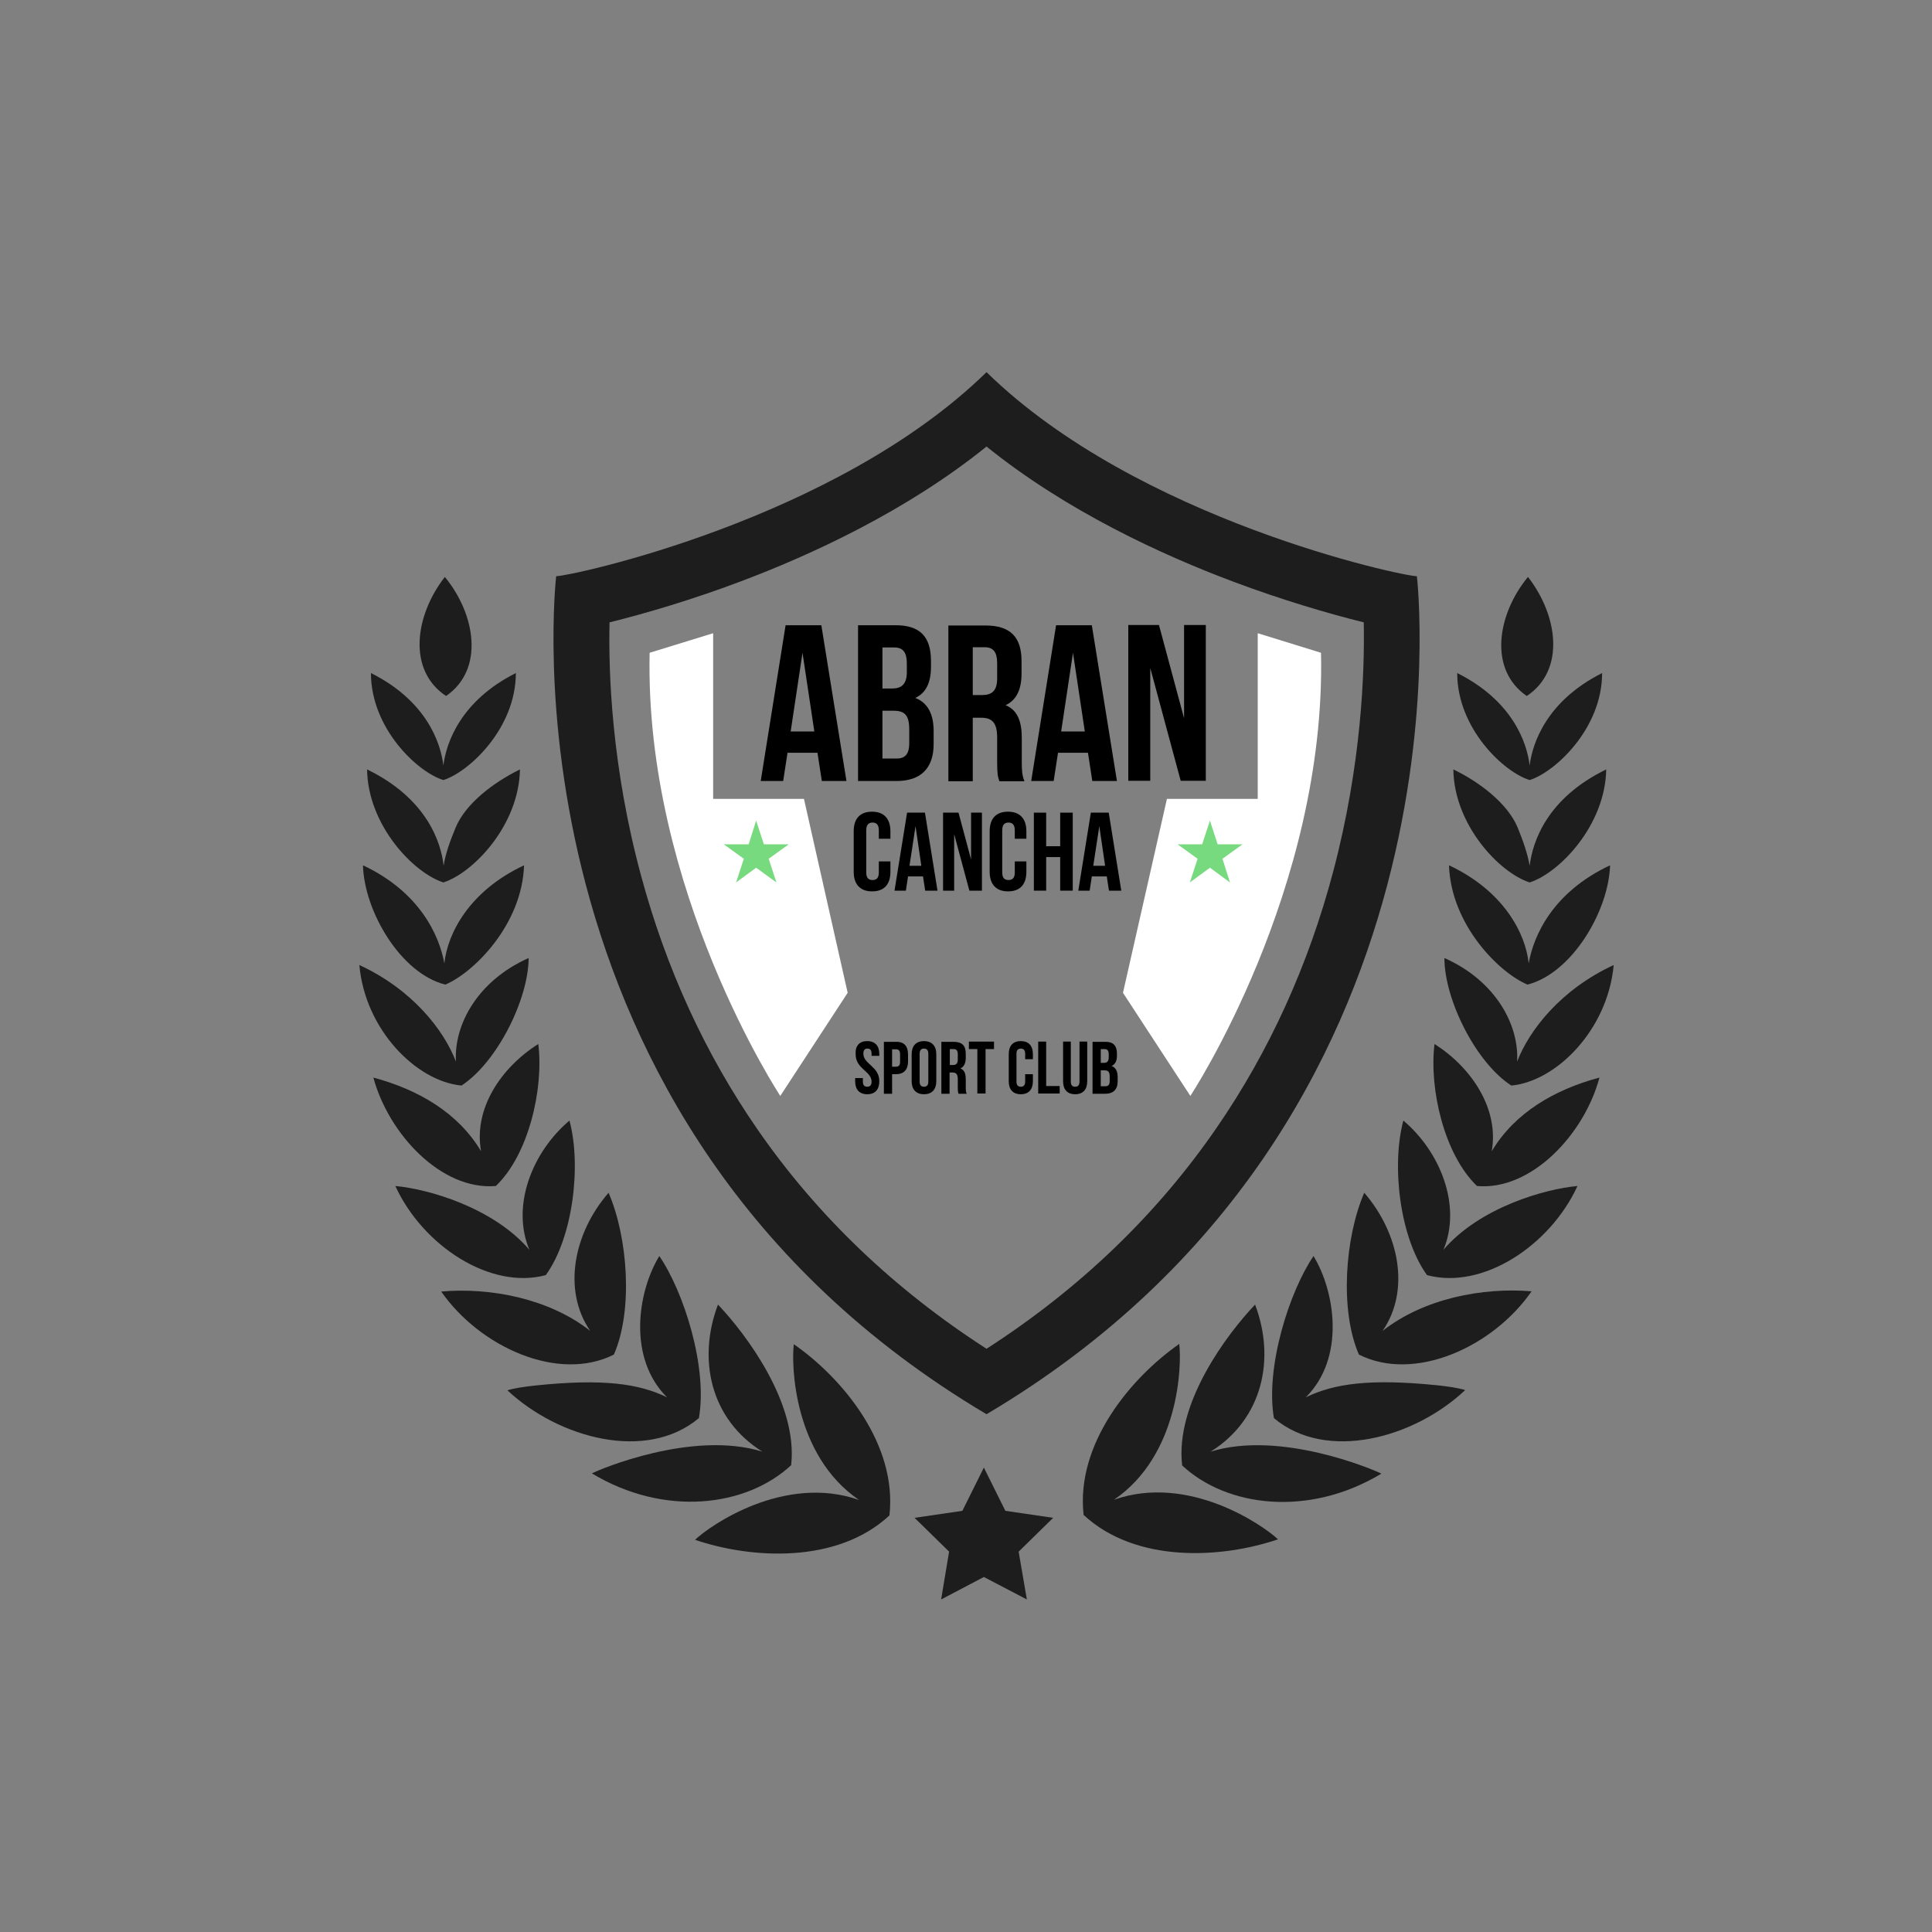 <?xml version="1.0" encoding="utf-8"?>
<!-- Generator: Adobe Illustrator 27.8.0, SVG Export Plug-In . SVG Version: 6.00 Build 0)  -->
<svg version="1.1" id="Layer_1" xmlns="http://www.w3.org/2000/svg" xmlns:xlink="http://www.w3.org/1999/xlink" x="0px" y="0px"
	 viewBox="0 0 800 800" style="enable-background:new 0 0 800 800;" xml:space="preserve">
<rect x="0" y="0" width="800" height="800" fill="#808080" stroke="none"/>
<style type="text/css">
	.st0{fill:#1D1D1D;}
	.st1{fill:#FFFFFF;}
	.st2{fill:#77DA7E;}
</style>
<g>
	<path class="st0" d="M408.5,184.9c33.2,26.8,72.9,45,102.3,56c19.7,7.4,39.3,13.2,53.9,16.8c0.4,20.6-0.9,58.6-12.6,103
		c-10.3,39-26.6,74.8-48.4,106.4C479,503,447,533.7,408.5,558.5c-38.2-24.6-70-55-94.6-90.5c-21.8-31.4-38.1-66.9-48.5-105.6
		c-12.1-44.8-13.5-83.8-13-104.7c14.6-3.6,34.3-9.4,53.9-16.8C335.6,229.9,375.3,211.7,408.5,184.9 M408.5,154.1
		c-62.6,61.2-172.3,84.5-178.2,84.5c0,0-26.5,225.6,178.2,347c204.8-121.4,178.2-347,178.2-347C580.7,238.6,471.1,215.3,408.5,154.1
		L408.5,154.1z"/>
</g>
<g>
	<polygon class="st0" points="416.3,625.6 407.4,607.7 398.5,625.6 378.7,628.5 393,642.5 389.7,662.3 407.4,653 425.2,662.3 
		421.8,642.5 436.1,628.5 	"/>
	<path class="st0" d="M289.4,587.2c3.7-21.1-6.3-52.4-16.4-67.1c-9,14.8-13.2,42.2,3.2,58.5c-11.7-5.7-26.6-7.8-54.4-4.9
		c-4.7,0.5-8.8,1.1-11.7,2C231.3,595.5,267.6,605.5,289.4,587.2z"/>
	<path class="st0" d="M254.2,560.9c8-18.3,5.8-48.5-2.2-67c-14.3,16.4-19.3,40.2-7.6,57.2c-17-13.4-41.4-18.1-61.7-16.3
		C198.7,557.8,231.2,572.5,254.2,560.9z"/>
	<path class="st0" d="M226,528c11.3-15.6,14.8-45.5,9.8-64c-15.5,13.1-24.2,35.4-16.6,53.5c-15.1-17.6-42.1-25.2-55.5-26.4
		C175,515.7,202.9,534.2,226,528z"/>
	<path class="st0" d="M205.3,491.1c13.5-12.8,19.9-40.1,17.6-58.8c-15.4,9.7-26.9,26.8-23.7,44.4c-9.5-15.9-25.9-25.5-44.6-30.5
		C160.9,469.5,182.7,493,205.3,491.1z"/>
	<path class="st0" d="M191.1,449.5c14.7-9.6,27.7-35.6,27.8-52.8c-21.2,9.4-31,27.7-30.1,42.9c-5-13.1-18.1-29.9-40-40
		C151.2,426.6,172.6,447.8,191.1,449.5z"/>
	<path class="st0" d="M184.4,407.7c12-5.1,31.8-25,32.6-49.4c-22.8,10.7-31.7,28.3-33,40.6c-2.1-11.5-10.1-29.5-33.7-40.6
		C150.8,377.3,165.9,403.1,184.4,407.7z"/>
	<path class="st0" d="M183.6,365.4c12.4-4,31.3-23.7,31.7-46.8c-10.8,5.3-22.4,14-26.6,24c-2.3,5.5-4.3,11.1-5,15.9
		c-1.1-10-7.2-28-31.7-39.9C152.3,341.6,171.1,361.4,183.6,365.4z"/>
	<path class="st0" d="M183.6,323c10.5-3.3,30-21.3,30-44.3c-22.9,11.5-28.9,29-30,38.3c-1.1-9.4-7-26.8-30-38.3
		C153.6,301.7,173,319.8,183.6,323z"/>
	<path class="st0" d="M328.7,556.6c-1.1,8.8,0,46.1,27,64.5c-30.8-10.8-61.5,10.4-67.9,16.5c23.2,7.9,58.8,10.1,80.5-10.1
		C371.6,597.9,348.8,570.6,328.7,556.6z"/>
	<path class="st0" d="M297.3,540.2c-8.5,22.4-3.3,47.4,18.4,60.9c-29-9-67.6,7.4-70.6,9c30,18.1,63.9,13.9,82.5-3.4
		C330.5,581.1,308.9,552.4,297.3,540.2z"/>
	<path class="st0" d="M184.7,288.2c16-11,12.2-33.9-0.5-49.3C171.8,254.8,168.6,277.5,184.7,288.2z"/>
	<path class="st0" d="M540.7,578.6c16.4-16.3,12.2-43.7,3.2-58.5c-10,14.7-20,46-16.4,67.1c21.7,18.3,58.1,8.3,79.2-11.6
		c-2.9-0.9-7-1.5-11.7-2C567.3,570.8,552.4,572.9,540.7,578.6z"/>
	<path class="st0" d="M572.5,551.1c11.7-17,6.7-40.7-7.6-57.2c-8,18.5-10.2,48.7-2.2,67c23,11.6,55.5-3.1,71.5-26.2
		C613.9,533,589.5,537.7,572.5,551.1z"/>
	<path class="st0" d="M597.7,517.5c7.6-18.1-1.2-40.5-16.6-53.5c-5,18.6-1.5,48.4,9.8,64c23.1,6.2,51-12.3,62.3-36.9
		C639.8,492.3,612.8,499.9,597.7,517.5z"/>
	<path class="st0" d="M617.7,476.7c3.1-17.6-8.4-34.7-23.7-44.4c-2.3,18.7,4.1,45.9,17.6,58.8c22.6,2,44.5-21.6,50.7-44.9
		C643.6,451.2,627.2,460.8,617.7,476.7z"/>
	<path class="st0" d="M625.8,449.5c18.5-1.7,39.9-22.9,42.4-49.9c-21.9,10.1-35,27-40,40c0.9-15.2-8.9-33.5-30.1-42.9
		C598.1,413.9,611.1,440,625.8,449.5z"/>
	<path class="st0" d="M632.5,407.7c18.4-4.7,33.6-30.4,34.2-49.4c-23.7,11.1-31.7,29.1-33.7,40.6c-1.3-12.3-10.2-29.9-33-40.6
		C600.8,382.8,620.6,402.7,632.5,407.7z"/>
	<path class="st0" d="M633.4,365.4c12.4-4,31.3-23.7,31.7-46.8c-24.5,11.9-30.5,29.9-31.7,39.9c-0.8-4.8-2.7-10.3-5-15.9
		c-4.2-10-15.8-18.8-26.6-24C602.1,341.6,620.9,361.4,633.4,365.4z"/>
	<path class="st0" d="M633.4,323c10.5-3.3,30-21.3,30-44.3c-22.9,11.5-28.9,29-30,38.3c-1.1-9.4-7-26.8-30-38.3
		C603.4,301.7,622.8,319.8,633.4,323z"/>
	<path class="st0" d="M461.3,621c27-18.4,28.1-55.7,27-64.5c-20.1,14-42.9,41.4-39.6,70.8c21.8,20.2,57.3,18,80.5,10.1
		C522.8,631.4,492.1,610.2,461.3,621z"/>
	<path class="st0" d="M501.3,601.1c21.6-13.5,26.9-38.5,18.4-60.9c-11.6,12.2-33.2,40.8-30.2,66.6c18.5,17.3,52.5,21.5,82.5,3.4
		C568.9,608.6,530.2,592.1,501.3,601.1z"/>
	<path class="st0" d="M632.2,288.2c16.1-10.7,12.9-33.4,0.5-49.3C620,254.3,616.2,277.2,632.2,288.2z"/>
</g>
<path class="st1" d="M520.8,262.2v68.6h-37.6L465,411.1l27.9,42.7c0,0,56.3-85.4,54.1-183.5L520.8,262.2z"/>
<path class="st1" d="M295.3,262.2v68.6h37.6l18.1,80.3l-27.9,42.7c0,0-56.3-85.4-54.1-183.5L295.3,262.2z"/>
<polygon class="st2" points="313.1,339.8 316.3,349.6 326.6,349.6 318.3,355.6 321.5,365.4 313.1,359.3 304.8,365.4 308,355.6 
	299.7,349.6 310,349.6 "/>
<polygon class="st2" points="501,339.8 504.2,349.6 514.5,349.6 506.2,355.6 509.3,365.4 501,359.3 492.7,365.4 495.9,355.6 
	487.6,349.6 497.8,349.6 "/>
<g>
	<path d="M350.5,323.4h-10.2l-1.8-11.7h-12.4l-1.8,11.7H315l10.3-64.5h14.8L350.5,323.4z M327.4,302.9h9.8l-4.9-32.6L327.4,302.9z"
		/>
	<path d="M385.5,273.7v2.3c0,6.6-2,10.9-6.5,13c5.4,2.1,7.6,7,7.6,13.8v5.3c0,10-5.3,15.3-15.4,15.3h-15.9v-64.5h15.3
		C381,258.8,385.5,263.7,385.5,273.7z M365.4,268v17.1h4c3.8,0,6.1-1.7,6.1-6.8v-3.6c0-4.6-1.6-6.6-5.2-6.6H365.4z M365.4,294.3
		v19.8h5.8c3.4,0,5.3-1.6,5.3-6.4v-5.6c0-6-1.9-7.8-6.5-7.8H365.4z"/>
	<path d="M413.8,323.4c-0.6-1.7-0.9-2.7-0.9-7.9v-10.1c0-6-2-8.2-6.6-8.2h-3.5v26.3h-10.1v-64.5h15.3c10.5,0,15,4.9,15,14.8v5.1
		c0,6.6-2.1,11-6.6,13.1c5.1,2.1,6.7,7,6.7,13.7v10c0,3.1,0.1,5.4,1.1,7.8H413.8z M402.8,268v19.8h4c3.8,0,6.1-1.7,6.1-6.8v-6.4
		c0-4.6-1.6-6.6-5.2-6.6H402.8z"/>
	<path d="M462.5,323.4h-10.2l-1.8-11.7h-12.4l-1.8,11.7H427l10.3-64.5h14.8L462.5,323.4z M439.4,302.9h9.8l-4.9-32.6L439.4,302.9z"
		/>
	<path d="M476.3,276.6v46.7h-9.1v-64.5h12.7l10.4,38.6v-38.6h9v64.5h-10.4L476.3,276.6z"/>
</g>
<g>
	<path d="M368.7,356.7v4.3c0,5.2-2.6,8.1-7.6,8.1s-7.6-3-7.6-8.1v-16.8c0-5.2,2.6-8.1,7.6-8.1s7.6,3,7.6,8.1v3.1h-4.8v-3.5
		c0-2.3-1-3.2-2.6-3.2c-1.6,0-2.6,0.9-2.6,3.2v17.5c0,2.3,1,3.1,2.6,3.1c1.6,0,2.6-0.8,2.6-3.1v-4.6H368.7z"/>
	<path d="M388.2,368.8h-5.1l-0.9-5.9H376l-0.9,5.9h-4.7l5.2-32.3h7.4L388.2,368.8z M376.6,358.5h4.9l-2.4-16.4L376.6,358.5z"/>
	<path d="M395.1,345.4v23.4h-4.6v-32.3h6.4l5.2,19.4v-19.4h4.5v32.3h-5.2L395.1,345.4z"/>
	<path d="M425,356.7v4.3c0,5.2-2.6,8.1-7.6,8.1s-7.6-3-7.6-8.1v-16.8c0-5.2,2.6-8.1,7.6-8.1s7.6,3,7.6,8.1v3.1h-4.8v-3.5
		c0-2.3-1-3.2-2.6-3.2c-1.6,0-2.6,0.9-2.6,3.2v17.5c0,2.3,1,3.1,2.6,3.1c1.6,0,2.6-0.8,2.6-3.1v-4.6H425z"/>
	<path d="M433.2,368.8h-5.1v-32.3h5.1v13.9h5.8v-13.9h5.2v32.3H439v-13.9h-5.8V368.8z"/>
	<path d="M464.3,368.8h-5.1l-0.9-5.9h-6.2l-0.9,5.9h-4.7l5.2-32.3h7.4L464.3,368.8z M452.7,358.5h4.9l-2.4-16.4L452.7,358.5z"/>
</g>
<g>
	<path d="M359.1,431.1c3.3,0,5,2,5,5.4v0.7h-3.2v-0.9c0-1.5-0.6-2.1-1.7-2.1s-1.7,0.6-1.7,2.1c0,4.4,6.6,5.2,6.6,11.4
		c0,3.4-1.7,5.4-5,5.4c-3.3,0-5-2-5-5.4v-1.3h3.2v1.5c0,1.5,0.7,2.1,1.8,2.1s1.8-0.6,1.8-2.1c0-4.4-6.6-5.2-6.6-11.4
		C354.1,433.1,355.8,431.1,359.1,431.1z"/>
	<path d="M376,436.7v2.8c0,3.4-1.7,5.3-5,5.3h-1.6v8.1H366v-21.5h5C374.4,431.3,376,433.2,376,436.7z M369.4,434.4v7.3h1.6
		c1.1,0,1.7-0.5,1.7-2v-3.2c0-1.5-0.6-2-1.7-2H369.4z"/>
	<path d="M377.5,436.5c0-3.4,1.8-5.4,5.1-5.4c3.3,0,5.1,2,5.1,5.4v11.2c0,3.4-1.8,5.4-5.1,5.4c-3.3,0-5.1-2-5.1-5.4V436.5z
		 M380.8,447.9c0,1.5,0.7,2.1,1.8,2.1c1.1,0,1.8-0.6,1.8-2.1v-11.6c0-1.5-0.7-2.1-1.8-2.1c-1.1,0-1.8,0.6-1.8,2.1V447.9z"/>
	<path d="M396.9,452.8c-0.2-0.6-0.3-0.9-0.3-2.6v-3.4c0-2-0.7-2.7-2.2-2.7h-1.2v8.8h-3.4v-21.5h5.1c3.5,0,5,1.6,5,4.9v1.7
		c0,2.2-0.7,3.7-2.2,4.4c1.7,0.7,2.2,2.3,2.2,4.6v3.3c0,1,0,1.8,0.4,2.6H396.9z M393.3,434.4v6.6h1.3c1.3,0,2-0.6,2-2.3v-2.1
		c0-1.5-0.5-2.2-1.7-2.2H393.3z"/>
	<path d="M401.2,431.3h10.4v3.1h-3.5v18.4h-3.4v-18.4h-3.5V431.3z"/>
	<path d="M427.7,444.8v2.9c0,3.4-1.7,5.4-5,5.4c-3.3,0-5-2-5-5.4v-11.2c0-3.4,1.7-5.4,5-5.4c3.3,0,5,2,5,5.4v2.1h-3.2v-2.3
		c0-1.5-0.7-2.1-1.8-2.1c-1.1,0-1.8,0.6-1.8,2.1v11.6c0,1.5,0.7,2.1,1.8,2.1c1.1,0,1.8-0.6,1.8-2.1v-3.1H427.7z"/>
	<path d="M429.8,431.3h3.4v18.4h5.6v3.1h-8.9V431.3z"/>
	<path d="M443.4,431.3v16.6c0,1.5,0.7,2.1,1.8,2.1c1.1,0,1.8-0.6,1.8-2.1v-16.6h3.2v16.4c0,3.4-1.7,5.4-5,5.4s-5-2-5-5.4v-16.4
		H443.4z"/>
	<path d="M462.5,436.3v0.8c0,2.2-0.7,3.6-2.2,4.3c1.8,0.7,2.5,2.3,2.5,4.6v1.8c0,3.3-1.8,5.1-5.1,5.1h-5.3v-21.5h5.1
		C461,431.3,462.5,433,462.5,436.3z M455.8,434.4v5.7h1.3c1.3,0,2-0.6,2-2.3v-1.2c0-1.5-0.5-2.2-1.7-2.2H455.8z M455.8,443.2v6.6
		h1.9c1.1,0,1.8-0.5,1.8-2.1v-1.9c0-2-0.6-2.6-2.2-2.6H455.8z"/>
</g>
</svg>
